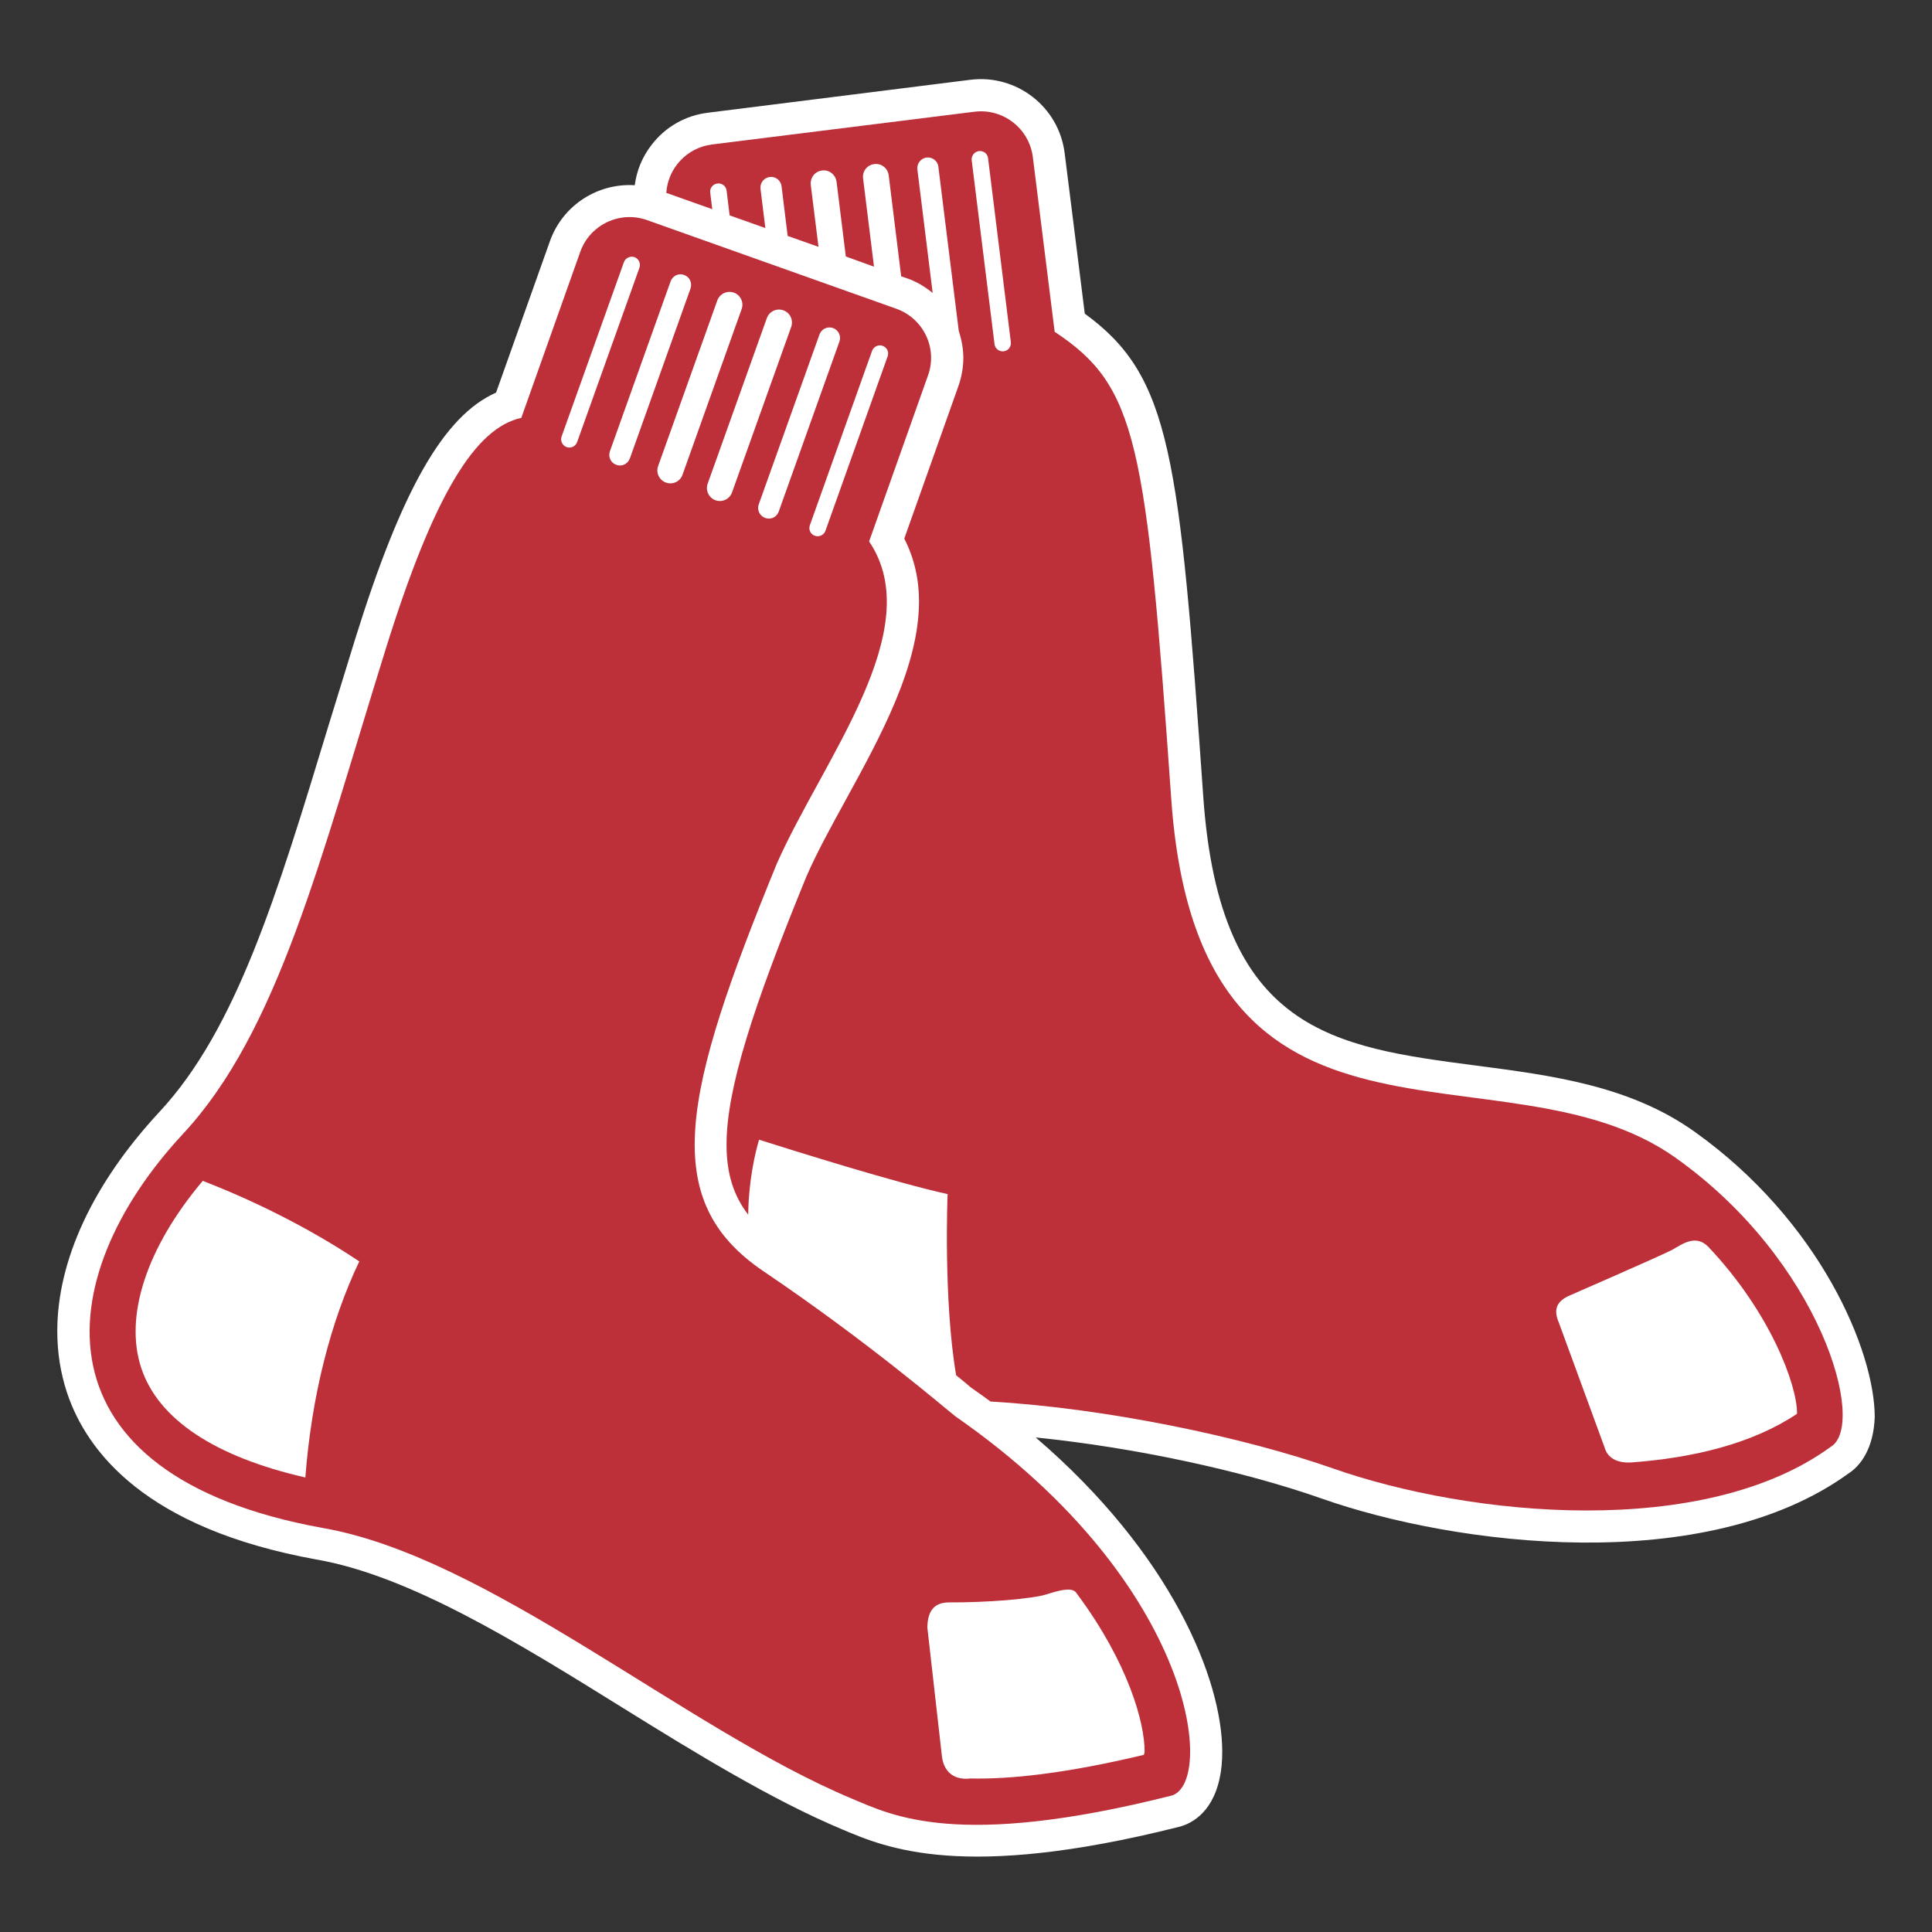 <svg id="expWQuFfo5M1" xmlns="http://www.w3.org/2000/svg" xmlns:xlink="http://www.w3.org/1999/xlink" viewBox="0 0 270 270" shape-rendering="geometricPrecision" text-rendering="geometricPrecision"><rect x="0" y="0" width="270" height="270" fill="#333333" stroke="none"/><path d="M228.772,147.07c-9.004-6.408-19.88-7.828-30.4-9.203-20.068-2.624-35.905-4.703-38.216-37.557-3.357-47.78-4.504-58.755-16.563-67.537-.404-3.35-2.812-22.436-2.812-22.436-.811-6.475-6.718-11.053-13.181-10.247L90.916,4.694c-3.136.386-5.913,1.965-7.85,4.475-1.296,1.66-2.096,3.602-2.364,5.658-5.135-.33-10.053,2.76-11.854,7.815c0,0-6.327,17.78-7.526,21.166-7.328,3.25-13.206,13.61-19.704,34.477l-3.71,12.042c-7.202,23.71-12.888,42.453-23.634,54.006C4.947,154.376,0,165.134,0,174.96c0,2.986.45,5.86,1.363,8.62c2.75,8.237,11.008,18.983,34.837,23.3c13.07,2.26,28.224,11.656,42.88,20.767c10.075,6.26,20.88,12.882,30.575,16.937c6.226,2.648,16.972,7.215,46.89-.284c1.545-.34,4.794-1.67,5.9-6.85.245-1.102.36-2.328.36-3.715c0-10.053-7.045-27.594-26.068-43.907c13.6,1.375,28.798,4.6,40.017,8.555c18.636,6.554,53.58,10.985,73.62-3.556c1.618-1.046,3.47-3.465,3.617-7.85c0-9.235-7.668-27.434-25.218-39.908" transform="translate(8.005 11.06)" fill="#fff"/><path d="M226.148,150.728c-24.095-17.097-66.61,4.885-70.467-50.11-3.516-50.007-4.77-57.686-16.295-65.31l-3.05-24.423c-.512-4-4.17-6.84-8.174-6.328L91.473,9.134c-3.515.455-6.146,3.34-6.362,6.76c1.296.454,3.613,1.283,6.425,2.282l-.29-2.328c-.074-.614.37-1.182,1-1.26.635-.08,1.215.35,1.29.987l.425,3.465c1.596.556,3.283,1.17,4.993,1.772l-.676-5.476c-.102-.83.49-1.568,1.29-1.66.817-.112,1.544.478,1.652,1.297l.852,6.94c1.47.523,2.908,1.023,4.31,1.523l-1.08-8.646c-.12-1,.58-1.908,1.58-2.022.983-.136,1.89.58,2.023,1.58l1.295,10.44c1.425.52,2.76.988,3.937,1.42l-1.523-12.315c-.142-1.01.568-1.897,1.556-2.022.993-.136,1.89.57,2.022,1.568l1.744,14.12c.528.182.818.273.818.273c1.352.478,2.55,1.195,3.584,2.058l-2.14-17.29c-.092-.796.49-1.546,1.3-1.647.8-.08,1.552.478,1.637,1.307l2.85,22.935c.4,1.227.637,2.5.637,3.773c0,1.317-.238,2.646-.7,3.964c0,0-6.4,18.04-7.553,21.277c1.425,2.794,2.06,5.748,2.06,8.77c0,9.042-5.327,18.778-10.207,27.695-2.08,3.783-4.044,7.362-5.515,10.724-7.526,18.37-11.178,29.742-11.178,37.5c0,4.135,1.023,7.203,3.027,9.792.07-4.873.983-8.644,1.517-10.473c4.845,1.533,19.165,6.032,26.35,7.6c0,0-.608,14.734,1.193,25.32.84.672,1.54,1.252,2.073,1.717.943.658,1.84,1.295,2.738,1.954c16.21.93,35.427,4.987,47.82,9.338c19.266,6.77,51.887,9.94,69.632-3.033c5.015-3.076-1.34-25.91-21.732-40.382M132.272,38.035c-.64.067-1.214-.364-1.29-1l-3.19-25.696c-.076-.637.39-1.206,1.01-1.285.642-.08,1.216.375,1.278,1l3.18,25.684c.08.635-.352,1.215-.988,1.295m110.842,148.5c-6.175,4.135-14.462,6.17-23.283,6.794-1.896.056-3.174-.626-3.6-2.125l-6.357-17.347c-.62-1.454-.715-2.795,1.24-3.76c0,0,13.114-5.715,14.568-6.487c1.45-.817,3.285-2.214,5.045-.43c8.73,9.224,12.405,19.334,12.405,23.253c0,.033-.01.068-.016.102" transform="translate(8.005 11.06)" fill="#bd3039"/><path d="M125.513,186.876c-1.767-1.397-12.15-10.36-26.838-20.29-14.678-9.917-11.287-24.787,1.89-56.97c6.448-14.576,21.198-32.718,12.89-45.01l8.23-23.197c1.374-3.806-.637-7.975-4.442-9.327L82.423,19.7c-3.81-1.353-7.997.647-9.342,4.452L64.846,47.34c-6.43,1.384-12.23,10.77-18.938,32.273-9.172,29.41-15.018,53.46-28.326,67.775-18.96,20.39-21.056,47.712,19.426,55.073c23.26,4.022,50.757,28.107,74.04,37.843c5.583,2.34,14.717,7.1,44.47-.376c6.395-1.204,3.942-29.48-30.003-53.05M34.668,195.42c-12.655-2.898-20.556-8.124-22.93-15.292-2.42-7.282.783-16.904,8.593-26.162c8.854,3.43,16.335,7.554,21.873,11.258-3.964,8.315-6.662,18.698-7.537,30.195M115.353,37.272c.596.228.914.864.692,1.466l-8.696,24.39c-.21.58-.88.91-1.483.682-.6-.205-.903-.875-.692-1.466l8.696-24.38c.232-.59.88-.908,1.482-.693m-6.935-2.487c.76.284,1.17,1.113.89,1.886l-8.485,23.766c-.266.772-1.107,1.18-1.902.885-.75-.272-1.16-1.113-.892-1.886l8.492-23.754c.27-.76,1.124-1.17,1.897-.897m-6.953-2.477c.954.328,1.432,1.362,1.102,2.316l-8.27,23.14c-.335.932-1.37,1.42-2.306,1.09-.938-.34-1.432-1.373-1.097-2.316l8.265-23.13c.335-.94,1.368-1.44,2.306-1.1M71.184,51.425c-.604-.227-.915-.885-.706-1.476l8.708-24.367c.22-.59.88-.91,1.488-.705.58.216.892.875.688,1.466l-8.713,24.38c-.217.6-.87.907-1.467.702m6.952,2.476c-.772-.26-1.18-1.113-.903-1.897l8.48-23.743c.29-.772,1.125-1.192,1.88-.897.784.26,1.17,1.113.904,1.897L80.02,53.007c-.277.773-1.13,1.18-1.885.897m6.93,2.477c-.942-.34-1.43-1.362-1.096-2.305l8.264-23.13c.34-.954,1.374-1.442,2.317-1.113.943.33,1.432,1.385,1.085,2.317L87.377,55.29c-.33.943-1.357,1.432-2.312,1.09m66.798,177.8c-10.985,2.623-18.7,3.43-24.276,3.305-2,.25-3.624-.682-3.947-3.01l-2.05-18.12c.05-1.864.624-3.42,2.92-3.476c5.378.033,11.853-.49,13.853-1.16c2.982-.977,3.754-.66,4.1-.102c7.272,9.77,9.492,18.153,9.492,22.05c0,.216-.07.318-.092.51" transform="translate(8.005 11.06)" fill="#bd3039"/></svg>
